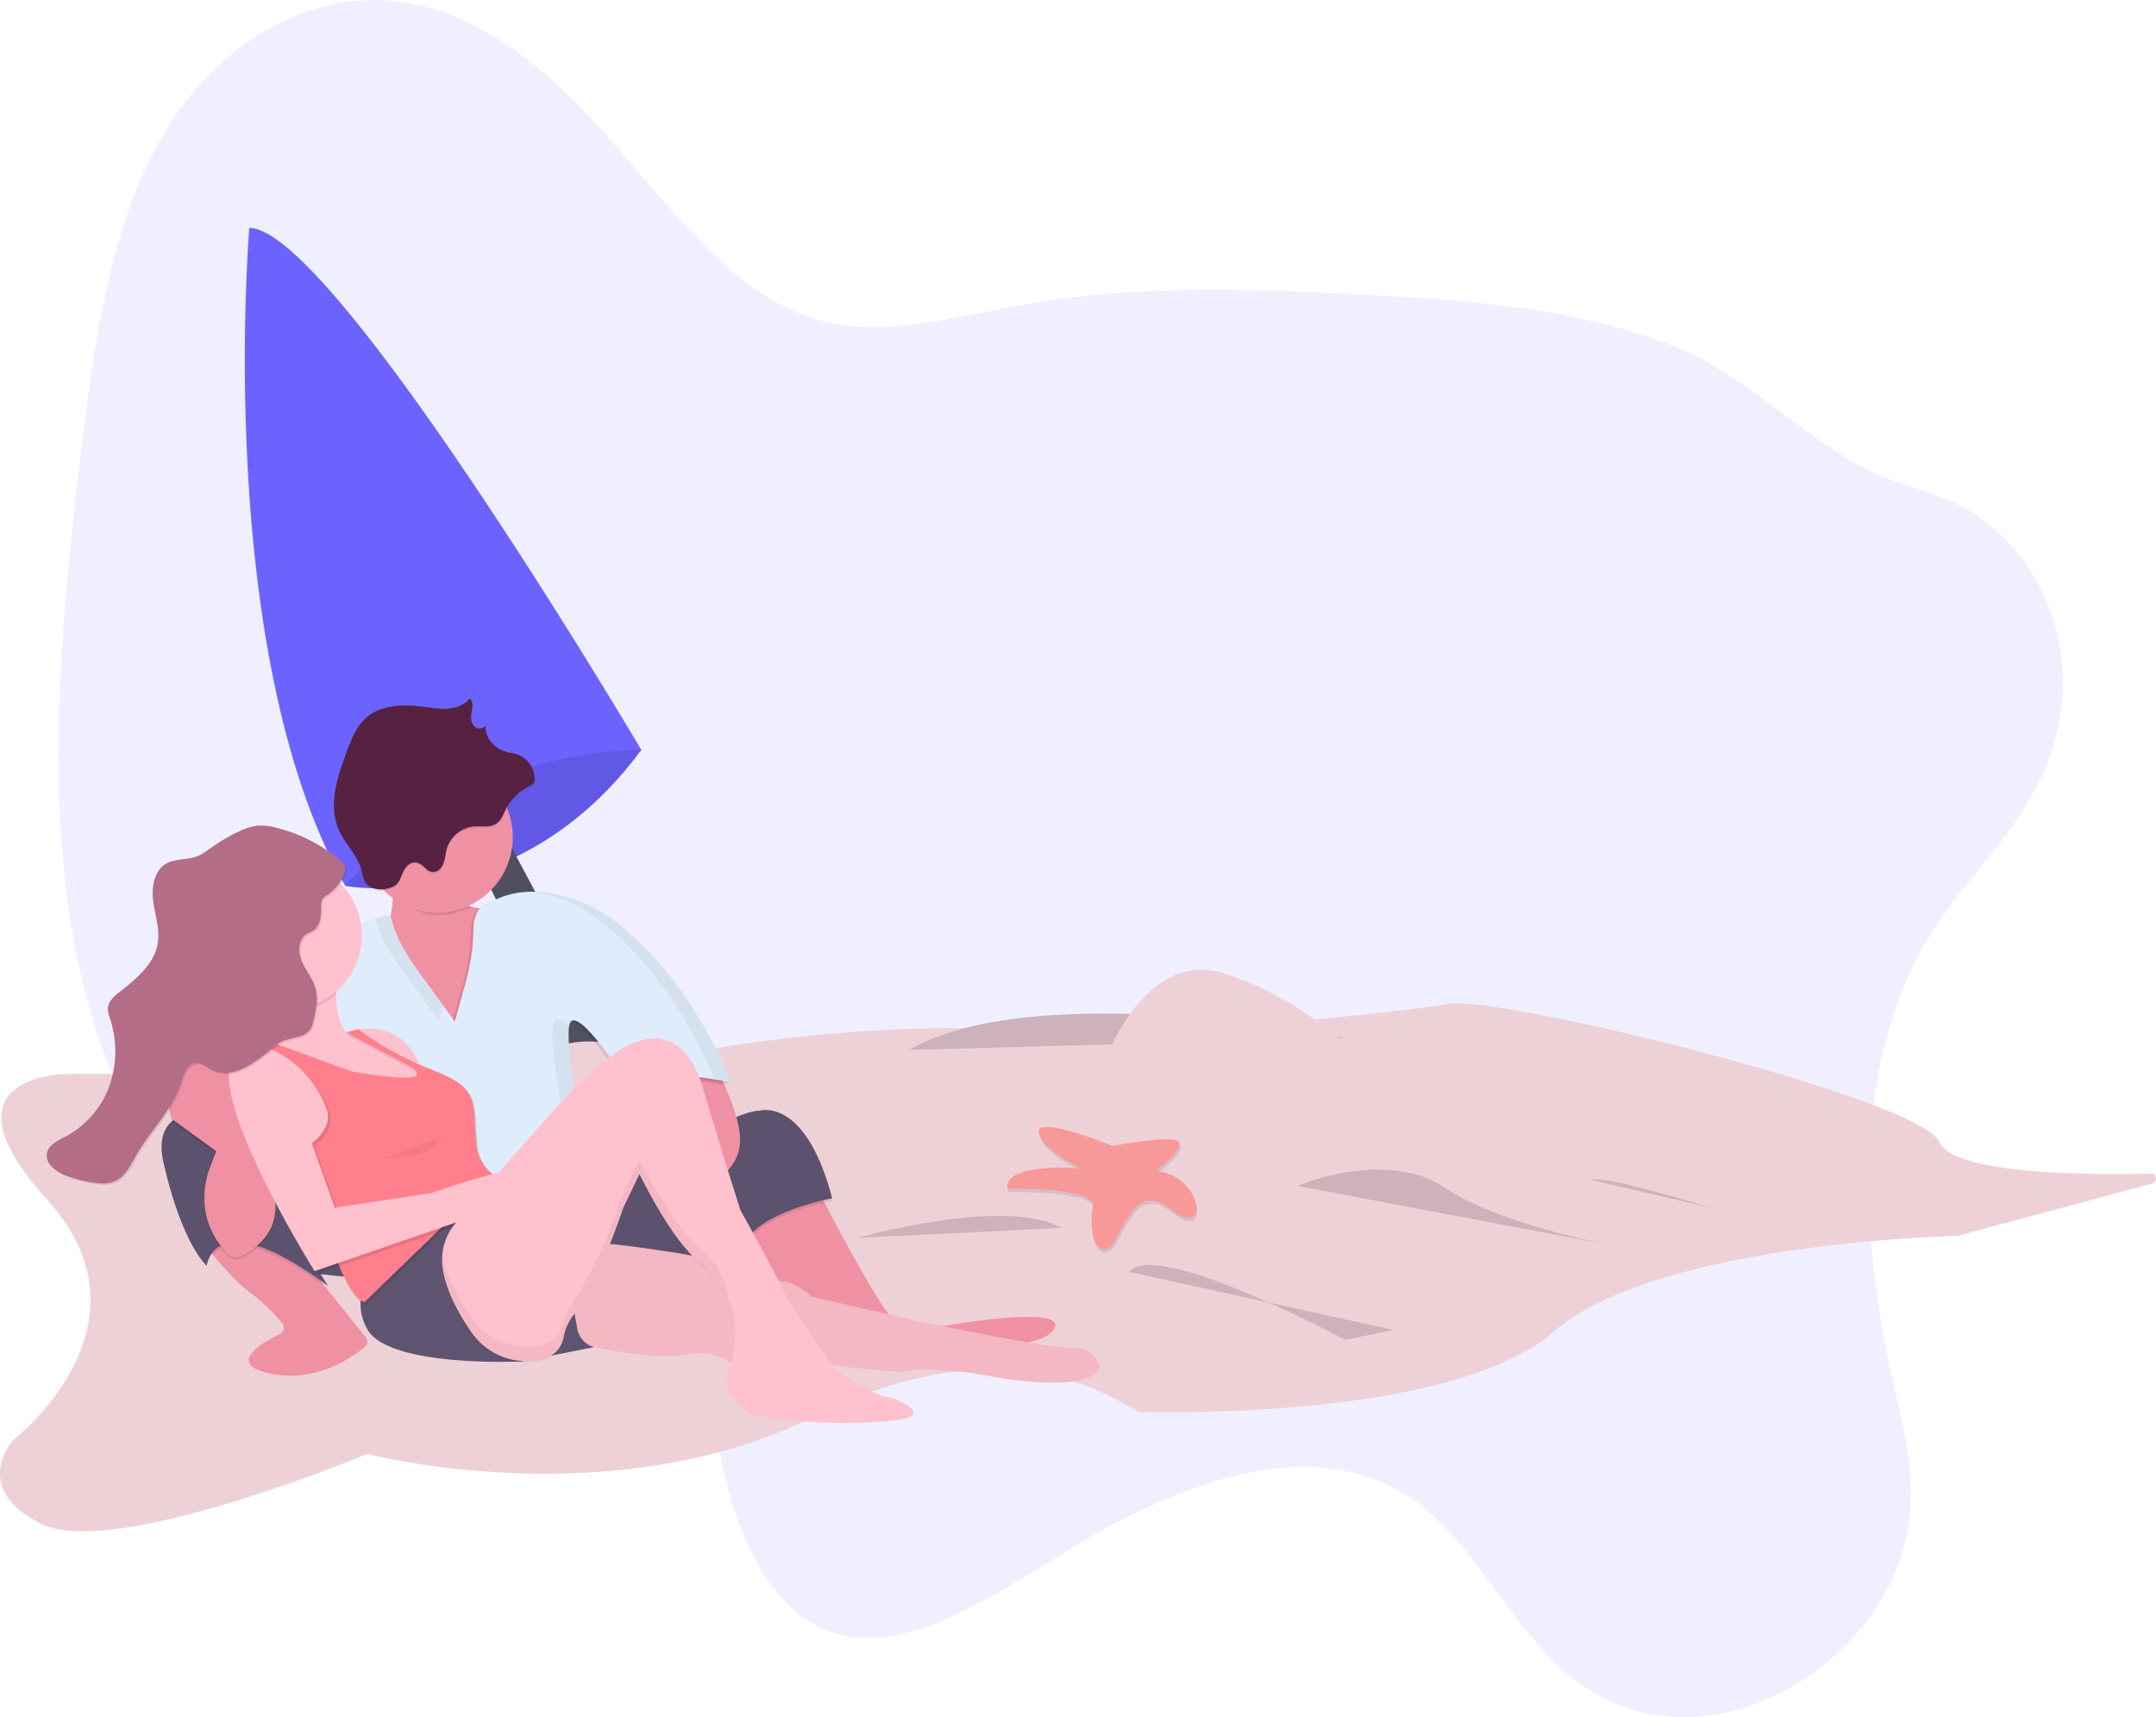 <svg xmlns="http://www.w3.org/2000/svg" xmlns:xlink="http://www.w3.org/1999/xlink" id="a6d9bb13-e5f6-4c21-aa2f-63a2e4a08357" data-name="Layer 1" width="1077.988" height="858.576" viewBox="0 0 1077.988 858.576" class="injected-svg gridItem__media"><defs><linearGradient id="a3072216-105c-45a4-9275-075801c67428-2514" x1="303.233" y1="380.437" x2="303.233" y2="379.066" gradientUnits="userSpaceOnUse"><stop offset="0" stop-color="gray" stop-opacity="0.25"></stop><stop offset="0.535" stop-color="gray" stop-opacity="0.12"></stop><stop offset="1" stop-color="gray" stop-opacity="0.1"></stop></linearGradient><linearGradient id="befed860-b9c8-44f5-94de-299c2a82c033-2515" x1="303.233" y1="379.748" x2="303.233" y2="378.377" xlink:href="#a3072216-105c-45a4-9275-075801c67428-2514"></linearGradient><linearGradient id="a60fe5fe-a301-4ace-9170-4c1f953493ad-2516" x1="355.14" y1="565.285" x2="355.14" y2="531.196" xlink:href="#a3072216-105c-45a4-9275-075801c67428-2514"></linearGradient><linearGradient id="f2c8c104-c6d4-4b69-b7f1-f42200d68d9c-2517" x1="266.102" y1="444.083" x2="266.102" y2="444.083" xlink:href="#a3072216-105c-45a4-9275-075801c67428-2514"></linearGradient><linearGradient id="a3072216-105c-45a4-9275-075801c67428-2514" x1="303.233" y1="380.437" x2="303.233" y2="379.066" gradientUnits="userSpaceOnUse"><stop offset="0" stop-color="gray" stop-opacity="0.25"></stop><stop offset="0.535" stop-color="gray" stop-opacity="0.12"></stop><stop offset="1" stop-color="gray" stop-opacity="0.1"></stop></linearGradient><linearGradient id="befed860-b9c8-44f5-94de-299c2a82c033-2515" x1="303.233" y1="379.748" x2="303.233" y2="378.377" xlink:href="#a3072216-105c-45a4-9275-075801c67428-2514"></linearGradient><linearGradient id="a60fe5fe-a301-4ace-9170-4c1f953493ad-2516" x1="355.14" y1="565.285" x2="355.14" y2="531.196" xlink:href="#a3072216-105c-45a4-9275-075801c67428-2514"></linearGradient><linearGradient id="f2c8c104-c6d4-4b69-b7f1-f42200d68d9c-2517" x1="266.102" y1="444.083" x2="266.102" y2="444.083" xlink:href="#a3072216-105c-45a4-9275-075801c67428-2514"></linearGradient><linearGradient id="a3072216-105c-45a4-9275-075801c67428-2514" x1="303.233" y1="380.437" x2="303.233" y2="379.066" gradientUnits="userSpaceOnUse"><stop offset="0" stop-color="gray" stop-opacity="0.25"></stop><stop offset="0.535" stop-color="gray" stop-opacity="0.12"></stop><stop offset="1" stop-color="gray" stop-opacity="0.1"></stop></linearGradient><linearGradient id="befed860-b9c8-44f5-94de-299c2a82c033-2515" x1="303.233" y1="379.748" x2="303.233" y2="378.377" xlink:href="#a3072216-105c-45a4-9275-075801c67428-2514"></linearGradient><linearGradient id="a60fe5fe-a301-4ace-9170-4c1f953493ad-2516" x1="355.14" y1="565.285" x2="355.14" y2="531.196" xlink:href="#a3072216-105c-45a4-9275-075801c67428-2514"></linearGradient><linearGradient id="f2c8c104-c6d4-4b69-b7f1-f42200d68d9c-2517" x1="266.102" y1="444.083" x2="266.102" y2="444.083" xlink:href="#a3072216-105c-45a4-9275-075801c67428-2514"></linearGradient></defs><title>Beach</title><path d="M1024.801,490.288c-39.202,65.337-32.981,153.701-16.866,223.227,5.396,23.278,11.638,47.846,6.509,74.027-6.271,32.016-28.111,57.352-50.091,71.941-40.067,26.595-85.477,26.391-118.225-.531-28.3-23.266-46.646-64.191-75.562-86.185-48.39-36.808-115.551-13.372-174.082,22.236-41.41,25.192-87.023,57.034-124.819,39.755-26.595-12.158-42.872-47.158-50.225-85.363-3.55-18.446-5.59-38.613-14.051-52.603-5.03-8.317-12.017-13.84-19.266-18.345-66.191-41.137-156.765-5.042-220.522-51.745-43.059-31.542-67.006-97.434-74.322-168.112s.193-146.483,9.385-221.138c6.532-53.054,15.214-109.886,42.379-153.302,28.736-45.928,73.464-66.806,112.096-62.998S329.062,50.185,357.662,81.08c35.743,38.612,67.81,88.082,114.495,100.128,31.793,8.204,66.74-2.125,100.676-8.139,56.735-10.054,112.534-8.006,167.936-5.127,53.038,2.756,106.394,6.349,155.63,25.267,34.843,13.388,61.378,41.787,93.831,60.074,21.155,11.92,45.152,13.185,64.808,29.181,24.213,19.705,44.939,56.365,34.632,103.121C1079.871,430.038,1045.607,455.61,1024.801,490.288Z" transform="translate(-61.006 -20.712)" fill="#6C63FF" opacity="0.1"></path><path d="M233.661,463.673s86,16,148-68c0,0-52-51-88-40s-60,76-60,76Z" transform="translate(-61.006 -20.712)" fill="#6C63FF"></path><path d="M233.661,463.673s86,16,148-68c0,0-52-51-88-40s-60,76-60,76Z" transform="translate(-61.006 -20.712)" opacity="0.1"></path><polygon points="211.655 374.961 299.655 555.961 320.655 544.961 229.655 374.961 211.655 374.961" fill="#504F60"></polygon><path d="M381.661,395.673a194.98,194.98,0,0,0-47.22,6.29,204.353,204.353,0,0,0-59.92,26.7c-26.61,17.33-40.86,35.01-40.86,35.01-63.45-111.52-49.26-312.7-48.07-328.07v-.01c.02-.24.03-.44.04-.58.02-.23.03-.34.03-.34C227.661,134.673,381.661,395.673,381.661,395.673Z" transform="translate(-61.006 -20.712)" fill="#6C63FF"></path><path d="M1137.131,612.463l-97.47,26.21s-150,3-202,48-203,40-207,40-60-49-162,2-224,19-224,19-127,53-163,35-14-42-14-42,74-57,17-120,10-63,10-63h192.79a95.771,95.771,0,0,0,45.21-10.87c15.06-8.05,32.78-5.48,44.64-2.09a71.384,71.384,0,0,0,31.54,1.7c96.77-16.41,158.52-11.71,184.18-8.13a142.992,142.992,0,0,0,32.23.79c32.7-2.85,100.56-8.9,137.41-13.28,10.14-1.2,17.93-2.27,22-3.12,11.4-2.38,65.22,8.11,119.66,22.14,60.16,15.49,121.09,35.31,126.34,46.86,7.24,15.92,71.05,16.65,105.76,15.84A2.519,2.519,0,0,1,1137.131,612.463Z" transform="translate(-61.006 -20.712)" fill="#EED1D7"></path><path d="M757.661,685.673l-24,5s-95-51-108-34" transform="translate(-61.006 -20.712)" fill="#CCB2BB"></path><path d="M733.661,539.673s-154-31-218,6" transform="translate(-61.006 -20.712)" fill="#CCB2BB"></path><path d="M617.791,595.38s-38.502-15.738-36.816-6.745,21.359,17.986,21.359,17.986-38.783-3.372-37.097,10.117c0,0,44.404-1.124,42.718,8.993s0,23.607,7.307,20.797,11.804-35.411,31.476-19.673,16.862-16.3-7.307-19.111c0,0,12.928-9.555,11.804-14.052S617.791,595.38,617.791,595.38Z" transform="translate(-61.006 -20.712)" opacity="0.1"></path><path d="M617.229,593.694s-38.502-15.738-36.816-6.745,21.359,17.986,21.359,17.986-38.783-3.372-37.097,10.117c0,0,44.404-1.124,42.718,8.993s0,23.607,7.307,20.797,11.804-35.411,31.476-19.673,16.862-16.3-7.307-19.111c0,0,12.928-9.555,11.804-14.052S617.229,593.694,617.229,593.694Z" transform="translate(-61.006 -20.712)" fill="#F89898"></path><path d="M916.661,624.673s-55-17-60-14" transform="translate(-61.006 -20.712)" fill="#CCB2BB"></path><path d="M489.661,639.673s74-21,102-5" transform="translate(-61.006 -20.712)" fill="#CCB2BB"></path><path d="M612.161,554.173s20-59,60-47,70,43,70,43l-130,10Z" transform="translate(-61.006 -20.712)" fill="#EED1D7"></path><path d="M177.161,620.173s31,13,83,8,93,26,93,26" transform="translate(-61.006 -20.712)" fill="#CCB2BB"></path><g opacity="0.05"><path d="M303.066,380.437a2.355,2.355,0,0,0,.327-1.371A8.565,8.565,0,0,0,303.066,380.437Z" transform="translate(-61.006 -20.712)" fill="url(&quot;#a3072216-105c-45a4-9275-075801c67428-2514&quot;)"></path></g><g opacity="0.05"><path d="M303.066,379.748a2.354,2.354,0,0,0,.327-1.371A8.567,8.567,0,0,0,303.066,379.748Z" transform="translate(-61.006 -20.712)" fill="url(&quot;#befed860-b9c8-44f5-94de-299c2a82c033-2515&quot;)"></path></g><g opacity="0.05"><path d="M362.172,552.515c-2.168.928-7.33,5.792-14.028,12.77-2.127-14.006-3.505-26.638-2.613-31.891a4.728,4.728,0,0,1,.791-2.193c4.019-.275,12.183,9.775,18.705,18.859C363.22,551.508,362.172,552.515,362.172,552.515Z" transform="translate(-61.006 -20.712)" fill="url(&quot;#a60fe5fe-a301-4ace-9170-4c1f953493ad-2516&quot;)"></path></g><g opacity="0.05"><polygon points="266.102 444.083 266.102 444.083 266.102 444.083 266.102 444.083" fill="url(&quot;#f2c8c104-c6d4-4b69-b7f1-f42200d68d9c-2517&quot;)"></polygon></g><path d="M469.033,613.82s35.048,69.423,43.81,72.119,14.828-1.348,14.828-1.348,72.793-13.48,59.313,2.022-131.431,6.066-131.431,6.066l-29.656-66.727Z" transform="translate(-61.006 -20.712)" fill="#EF91A3"></path><path d="M368.606,615.168s56.617-37.744,72.119-37.744c0,0,22.916-7.414,36.396,43.81,0,0-46.506,8.088-45.832,30.33l-8.762-18.872-37.744,41.788-45.832-31.004Z" transform="translate(-61.006 -20.712)" opacity="0.1"></path><path d="M368.606,613.82s56.617-37.744,72.119-37.744c0,0,22.916-7.414,36.396,43.81,0,0-46.506,8.088-45.832,30.33l-8.762-18.872-37.744,41.788-45.832-31.004Z" transform="translate(-61.006 -20.712)" fill="#5D526E"></path><path d="M430.614,594.948c-3.37,16.176-20.894,18.872-20.894,18.872L384.782,598.318s-3.518-23.22-6.491-37.374c-1.139-5.439-2.197-9.544-2.945-10.481-2.696-3.37,39.766-2.696,39.766-2.696a167.01,167.01,0,0,1,8.129,15.549C427.864,573.434,432.414,586.307,430.614,594.948Z" transform="translate(-61.006 -20.712)" fill="#EF91A3"></path><path d="M322.773,472.953l-14.154,67.401-34.374-8.762s-31.678-24.938-22.242-40.44c3.087-5.069,4.657-12.442,5.379-20.065,1.476-15.711-.661-32.507-.661-32.507s37.744-10.11,30.33,17.524c-3.047,11.35,2.433,16.217,9.948,18.016C307.79,476.7,322.773,472.953,322.773,472.953Z" transform="translate(-61.006 -20.712)" fill="#EF91A3"></path><path d="M296.999,474.119a37.514,37.514,0,0,1-17.362,4.226c-8.324,0-16.338-5.21-22.579-9.773a153.963,153.963,0,0,0-.337-29.993s37.744-10.11,30.33,17.524C284.004,467.453,289.484,472.319,296.999,474.119Z" transform="translate(-61.006 -20.712)" opacity="0.1"></path><circle cx="218.631" cy="418.541" r="37.744" fill="#EF91A3"></circle><path d="M276.815,517.989l10.236,14.277,5.824-21.114a105.063,105.063,0,0,0,3.531-25.884,17.777,17.777,0,0,1,3.45-10.293c10.503-5.729,18.301-8.753,31.538-7.394a71.176,71.176,0,0,1,35.983,14.582c39.343,30.216,57.844,80.433,57.844,80.433s-53.92-10.784-51.224,1.348c0,0-23.59-37.744-28.982-31.678s11.458,86.273,11.458,86.273l-110.537,8.088L216.954,549.79l1.348-57.291s28.645-13.143,34.711-13.143c2.123,0,1.799-.739,2.696,2.696C259.167,495.29,268.842,506.869,276.815,517.989Z" transform="translate(-61.006 -20.712)" opacity="0.1"></path><path d="M423.241,563.317c-9.375-1.692-35.931-6.012-44.949-2.373-1.139-5.439-2.197-9.544-2.945-10.481-2.696-3.37,39.766-2.696,39.766-2.696A167.01,167.01,0,0,1,423.241,563.317Z" transform="translate(-61.006 -20.712)" opacity="0.1"></path><path d="M278.163,517.315l10.236,14.277,5.824-21.114a105.063,105.063,0,0,0,3.531-25.884,17.777,17.777,0,0,1,3.45-10.293c10.503-5.729,18.301-8.753,31.538-7.394a71.176,71.176,0,0,1,35.983,14.582c39.343,30.216,57.844,80.433,57.844,80.433s-53.92-10.784-51.224,1.348c0,0-23.59-37.744-28.982-31.678s11.458,86.273,11.458,86.273l-110.537,8.088-28.982-76.837,1.348-57.291s28.645-13.143,34.711-13.143c2.123,0,1.799-.739,2.696,2.696C260.515,494.616,270.19,506.195,278.163,517.315Z" transform="translate(-61.006 -20.712)" fill="#DFECFB"></path><path d="M253.432,465.917c-3.788.675-8.199-.603-10.046-3.978a21.914,21.914,0,0,1-1.541-5.24c-1.957-7.678-8.359-13.412-11.512-20.681-5.311-12.245-.648-26.294,4.026-38.797,2.297-6.143,4.765-12.543,9.667-16.901,7.533-6.696,18.766-6.856,28.759-5.538,4.049.534,8.119,1.251,12.19.928s8.24-1.832,10.816-5.001c2.17,1.408,1.367,4.666.924,7.214-.436,2.515-.076,5.46,1.953,7.009s5.815.273,5.645-2.274c-1.825,5.398,2.204,11.366,7.392,13.722a20.626,20.626,0,0,0,5.406,1.561,13,13,0,0,1,11.151,13.057l-.001.058a3.517,3.517,0,0,1-.454,2.015,3.769,3.769,0,0,1-1.602,1.064,25.709,25.709,0,0,0-12.153,11.598c-1.396,2.73-2.448,5.893-5.024,7.557-3.166,2.046-7.308,1.027-11.066,1.317a15.706,15.706,0,0,0-13.557,11.133c-.873,3.122-.757,6.522-2.71,9.297a5.304,5.304,0,0,1-3.688,2.325c-2.923.317-4.267-2.305-6.364-3.658-4.93-3.18-8.075,1.018-9.632,4.979C260.302,463.036,259.108,464.905,253.432,465.917Z" transform="translate(-61.006 -20.712)" opacity="0.1"></path><path d="M253.432,465.243c-3.788.675-8.199-.603-10.046-3.978a21.914,21.914,0,0,1-1.541-5.24c-1.957-7.678-8.359-13.412-11.512-20.681-5.311-12.245-.648-26.294,4.026-38.797,2.297-6.143,4.765-12.543,9.667-16.901,7.533-6.696,18.766-6.856,28.759-5.538,4.049.534,8.119,1.251,12.19.928s8.24-1.832,10.816-5.001c2.17,1.408,1.367,4.666.924,7.214-.436,2.515-.076,5.46,1.953,7.009s5.815.273,5.645-2.274c-1.825,5.398,2.204,11.366,7.392,13.722a20.627,20.627,0,0,0,5.406,1.561,13,13,0,0,1,11.151,13.057l-.001.058a3.517,3.517,0,0,1-.454,2.015,3.769,3.769,0,0,1-1.602,1.064,25.709,25.709,0,0,0-12.153,11.598c-1.396,2.73-2.448,5.893-5.024,7.557-3.166,2.046-7.308,1.027-11.066,1.317a15.706,15.706,0,0,0-13.557,11.133c-.873,3.122-.757,6.522-2.71,9.297a5.304,5.304,0,0,1-3.688,2.325c-2.923.317-4.267-2.305-6.364-3.658-4.93-3.18-8.075,1.018-9.632,4.979C260.302,462.362,259.108,464.231,253.432,465.243Z" transform="translate(-61.006 -20.712)" fill="#572142"></path><g opacity="0.05"><path d="M360.638,480.815c36.389,27.947,54.946,72.999,57.528,79.608,5.024.823,8.404,1.499,8.404,1.499S408.069,511.704,368.726,481.489A71.176,71.176,0,0,0,332.743,466.907c-1.836-.188-3.56-.284-5.208-.309A71.548,71.548,0,0,1,360.638,480.815Z" transform="translate(-61.006 -20.712)"></path><path d="M248.97,480.704c3.457,13.238,13.133,24.817,21.105,35.937l10.236,14.277,2.113-7.66-4.261-5.943c-7.973-11.12-17.648-22.698-21.105-35.937-.897-3.435-.573-2.696-2.696-2.696a22.381,22.381,0,0,0-5.591,1.256C248.831,480.169,248.895,480.417,248.97,480.704Z" transform="translate(-61.006 -20.712)"></path><path d="M371.758,557.742c2.19,3.292,3.588,5.528,3.588,5.528-1.176-5.293,8.424-6.224,19.62-5.592C386.182,556.745,377.062,556.344,371.758,557.742Z" transform="translate(-61.006 -20.712)"></path><path d="M345.572,533.764c-3.187-2.998-5.874-4.446-7.296-2.847-5.392,6.066,11.458,86.273,11.458,86.273L246.82,624.72l.465,1.232,110.537-8.088S343.151,548.029,345.572,533.764Z" transform="translate(-61.006 -20.712)"></path></g><path d="M243.436,694.222c-6.45,5.338-24.763,18.131-47.376,13.285-22.539-4.833-3.633-15.637,5.008-19.849a3.378,3.378,0,0,0,1.153-5.163,93.897,93.897,0,0,0-16.945-16.102c-5.493-4.044-12.105-11.323-17.861-18.313v-.007c-3.026-3.66-5.803-7.232-8.068-10.231a3.385,3.385,0,0,1,3.592-5.304l44.188,11.997a3.366,3.366,0,0,1,1.752,1.153l14.525,18.151L243.928,689.491A3.387,3.387,0,0,1,243.436,694.222Z" transform="translate(-61.006 -20.712)" fill="#EF91A3"></path><path d="M223.405,663.838c-36.875-26.893-50.793-22.087-55.99-15.765-3.026-3.66-5.803-7.232-8.068-10.231a3.385,3.385,0,0,1,3.592-5.304l44.188,11.997a3.366,3.366,0,0,1,1.752,1.153Z" transform="translate(-61.006 -20.712)" opacity="0.1"></path><path d="M192.69,580.794s-59.313-19.546-49.876,21.568,21.568,51.224,21.568,51.224,3.37-32.352,60.661,10.11L204.822,631.344,228.412,601.688Z" transform="translate(-61.006 -20.712)" fill="#5D526E"></path><path d="M178.536,543.723s-5.392,28.308,14.154,62.683c15.495,27.25-2.895,39.674-11.184,43.654a5.843,5.843,0,0,1-6.64-1.114c-5.46-5.402-15.929-19.103-9.81-40.519l4.044-10.784-22.242-16.176s-6.018-22.32-3.346-27.336,24.24-18.496,24.24-18.496Z" transform="translate(-61.006 -20.712)" opacity="0.1"></path><path d="M178.536,542.375s-5.392,28.308,14.154,62.683c15.495,27.25-2.895,39.674-11.184,43.654a5.843,5.843,0,0,1-6.64-1.114c-5.46-5.402-15.929-19.103-9.81-40.519l4.044-10.784-22.242-16.176s-6.018-22.32-3.346-27.336,24.24-18.496,24.24-18.496Z" transform="translate(-61.006 -20.712)" fill="#EF91A3"></path><path d="M227.738,488.455S179.21,516.089,158.99,534.287s-16.176,24.264-16.176,24.264,19.546-36.396,36.396-4.718c0,0,47.18-34.374,59.987-19.546S227.738,488.455,227.738,488.455Z" transform="translate(-61.006 -20.712)" fill="#DFECFB"></path><polygon points="148.534 626.808 188.974 618.72 184.256 639.614 154.95 636.563 148.534 626.808" fill="#5D526E"></polygon><path d="M279.637,558.552l-1.348,14.828-48.528-8.088-14.828-9.436-22.242-8.088a38.71,38.71,0,0,0,1.18-22.539,34.214,34.214,0,0,0-3.876-9.14c-9.436-15.502,39.766-8.762,39.766-8.762a65.068,65.068,0,0,0-.741,10.562c.101,11.263,3.289,27.135,20.962,24.487l14.828,8.762Z" transform="translate(-61.006 -20.712)" fill="#FFC1CD"></path><path d="M231.782,537.657s24.938-10.784,37.07,11.458,17.524,20.894,17.524,20.894L262.113,554.508Z" transform="translate(-61.006 -20.712)" fill="#FFC1CD"></path><path d="M252.677,650.216s-18.872,15.502-8.088,35.048,78.185,16.176,78.185,16.176-42.785-16.076-32.177-70.047C290.597,631.394,260.091,640.106,252.677,650.216Z" transform="translate(-61.006 -20.712)" fill="#5F5470"></path><path d="M342.319,673.133l-6.74,25.612,23.59-4.718s-10.11-21.568-8.762-27.634S342.319,673.133,342.319,673.133Z" transform="translate(-61.006 -20.712)" fill="#5F5470"></path><path d="M361.192,642.128s61.335,6.066,78.185,15.502l12.806,4.044s4.718-1.348,14.828,7.414L519.583,681.221l40.44,8.088s37.07,6.74,39.766,5.392,20.894,10.11,3.37,15.502-53.92-2.696-53.92-2.696-26.96-3.37-33.026-1.348-47.18-4.044-47.18-4.044l-40.44,2.696s-6.74-10.11-24.264-6.74c-12.505,2.405-34.278-1.368-45.723-3.727a11.38,11.38,0,0,1-8.899-9.06l-4.016-21.587Z" transform="translate(-61.006 -20.712)" fill="#FFC1CD"></path><path d="M361.192,642.128s61.335,6.066,78.185,15.502l12.806,4.044s4.718-1.348,14.828,7.414L519.583,681.221l40.44,8.088s37.07,6.74,39.766,5.392,20.894,10.11,3.37,15.502-53.92-2.696-53.92-2.696-26.96-3.37-33.026-1.348-47.18-4.044-47.18-4.044l-40.44,2.696s-6.74-10.11-24.264-6.74c-12.505,2.405-34.278-1.368-45.723-3.727a11.38,11.38,0,0,1-8.899-9.06l-4.016-21.587Z" transform="translate(-61.006 -20.712)" opacity="0.05"></path><path d="M229.019,517.889a37.138,37.138,0,0,1-35.149,7.34,34.214,34.214,0,0,0-3.876-9.14c-9.436-15.502,39.766-8.762,39.766-8.762A65.068,65.068,0,0,0,229.019,517.889Z" transform="translate(-61.006 -20.712)" opacity="0.1"></path><circle cx="143.816" cy="467.743" r="37.07" fill="#FFC1CD"></circle><path d="M189.32,543.049s28.308,15.502,29.656,25.612-4.044,22.242-4.044,22.242,12.806,76.837,28.982,82.229l43.136-41.788,36.396-16.176s-21.568-1.348-23.59-21.568,2.696-26.96-21.568-36.396-37.407-20.557-37.407-20.557l-6.266,1.581,32.215,16.954s18.198,10.784-28.982,2.696l-44.484-16.176Z" transform="translate(-61.006 -20.712)" opacity="0.1"></path><path d="M188.646,541.701s28.308,15.502,29.656,25.612-4.044,22.242-4.044,22.242,12.806,76.837,28.982,82.229l43.136-41.788,36.396-16.176s-21.568-1.348-23.59-21.568,2.696-26.96-21.568-36.396-37.407-20.557-37.407-20.557l-6.266,1.581,32.215,16.954s18.198,10.784-28.982,2.696l-44.484-16.176Z" transform="translate(-61.006 -20.712)" fill="#FF808C"></path><path d="M198.756,547.094s-27.634-10.11-20.894,22.242,41.788,88.295,41.788,88.295l82.229-28.308s25.612-19.546,18.872-21.568-42.462,10.784-42.462,10.784l-48.528,7.414-11.458-32.352s10.784-7.414,7.414-16.85q-.051-.142-.102-.284a52.134,52.134,0,0,0-25.779-28.833Z" transform="translate(-61.006 -20.712)" opacity="0.1"></path><path d="M197.408,545.746s-27.634-10.11-20.894,22.242,41.788,88.295,41.788,88.295L300.531,627.974s25.612-19.546,18.872-21.568-42.462,10.784-42.462,10.784l-48.528,7.414-11.458-32.352s10.784-7.414,7.414-16.85q-.051-.142-.102-.284a52.134,52.134,0,0,0-25.779-28.833Z" transform="translate(-61.006 -20.712)" fill="#FFC1CD"></path><path d="M199.984,435.293a28.439,28.439,0,0,0-9.86-1.032,28.933,28.933,0,0,0-8.973,2.864,85.86,85.86,0,0,0-12.963,7.49c-2.754,1.93-5.452,4.053-8.629,5.154-4.765,1.652-10.278.884-14.668,3.366-6.153,3.478-7.528,11.815-6.619,18.824s3.395,13.994,2.289,20.974c-1.654,10.447-10.714,17.867-19.037,24.393-2.621,2.055-5.434,4.468-5.837,7.774-.252,2.068.507,4.106,1.141,6.09a51.751,51.751,0,0,1-.52,33.345,46.605,46.605,0,0,1-21.767,25.073c-3.826,1.998-8.468,4.039-9.364,8.261-1.138,5.36,4.635,9.512,9.774,11.412a68.029,68.029,0,0,0,12.944,3.381c3.883.614,8.035.854,11.579-.848,4.124-1.981,6.639-6.185,8.818-10.208,8.485-15.661,18.902-23.34,24.392-40.285,1.184-3.655,3.072-8.002,6.896-8.372,2.392-.231,4.554,1.277,6.587,2.558,9.808,6.179,20.11-.745,29.24-7.889,2.112-1.653,3.92-3.727,6.271-5.017,4.996-2.741,12.272-1.957,15.266-6.805a13.468,13.468,0,0,0,1.434-4.094c1.228-5.27,2.453-10.803,1.035-16.025-1.312-4.832-4.735-8.793-6.751-13.376s-2.132-10.846,1.988-13.692c1.235-.853,2.721-1.294,3.937-2.176,3.541-2.568,3.621-7.698,3.601-12.072a6.431,6.431,0,0,1,.539-3.158,7.581,7.581,0,0,1,2.493-2.289,24.535,24.535,0,0,0,8.812-10.883c1.786-4.817-2.788-6.997-6.441-9.704A78.059,78.059,0,0,0,199.984,435.293Z" transform="translate(-61.006 -20.712)" opacity="0.1"></path><path d="M199.31,434.619a28.439,28.439,0,0,0-9.86-1.032,28.933,28.933,0,0,0-8.973,2.864,85.86,85.86,0,0,0-12.963,7.49c-2.754,1.93-5.452,4.053-8.629,5.154-4.765,1.652-10.278.884-14.668,3.366-6.153,3.478-7.528,11.815-6.619,18.824s3.395,13.994,2.289,20.974c-1.654,10.447-10.714,17.867-19.037,24.393-2.621,2.055-5.434,4.468-5.837,7.774-.252,2.068.507,4.106,1.141,6.09a51.751,51.751,0,0,1-.52,33.345,46.605,46.605,0,0,1-21.767,25.073c-3.826,1.998-8.468,4.039-9.364,8.261-1.138,5.36,4.635,9.512,9.774,11.412a68.029,68.029,0,0,0,12.944,3.381c3.883.614,8.035.854,11.579-.848,4.124-1.981,6.639-6.185,8.818-10.208,8.485-15.661,18.901-23.34,24.392-40.285,1.184-3.655,3.072-8.002,6.896-8.372,2.392-.231,4.554,1.277,6.587,2.558,9.808,6.179,20.11-.745,29.24-7.889,2.112-1.653,3.92-3.727,6.271-5.017,4.996-2.741,12.272-1.957,15.266-6.805a13.469,13.469,0,0,0,1.434-4.094c1.228-5.27,2.453-10.803,1.035-16.025-1.312-4.832-4.735-8.793-6.751-13.376s-2.132-10.846,1.988-13.692c1.235-.853,2.721-1.294,3.937-2.176,3.541-2.568,3.621-7.698,3.601-12.072a6.431,6.431,0,0,1,.539-3.158,7.581,7.581,0,0,1,2.493-2.289,24.534,24.534,0,0,0,8.812-10.883c1.786-4.817-2.788-6.997-6.441-9.704A78.059,78.059,0,0,0,199.31,434.619Z" transform="translate(-61.006 -20.712)" fill="#B46D86"></path><path d="M513.18,730.086c-18.299,3.862-71.694,2.224-79.533-4.044-11.997-9.598-9.045-18.124-8.25-19.883h-.175s6.74-16.176,0-28.308c0,0-.674-14.828-14.828-26.286s-29.656-43.81-29.656-43.81l-8.088,16.85s-12.159,36.996-24.77,53.422a26.186,26.186,0,0,0-5.015,11.114c-.836,4.455-3.721,10.07-12.678,11.627l-.465.081a33.416,33.416,0,0,1-33.046-14.026c-6.032-8.685-12.865-20.741-14.411-32.484A28.556,28.556,0,0,1,288.877,632.18l.074-.088c14.518-17.153,64.853-76.156,72.914-79.607,0,0,36.396-35.048,50.55,12.132s18.872,61.335,18.872,61.335,16.924,30.229,21.568,40.44c4.799,10.555,24.763,36.882,26.792,39.544,1.854,1.267,19.694,13.366,25.444,13.366C507.633,719.302,526.363,727.303,513.18,730.086Z" transform="translate(-61.006 -20.712)" fill="#FFC1CD"></path><g opacity="0.05"><path d="M427.98,687.348c.572-5.239.26-11.479-2.758-16.912,0,0-.674-14.828-14.828-26.286S380.738,600.34,380.738,600.34l-8.088,16.85s-12.159,36.996-24.77,53.422a26.186,26.186,0,0,0-5.015,11.114c-.836,4.455-3.721,10.07-12.678,11.627l-.465.081a33.416,33.416,0,0,1-33.046-14.026c-5.966-8.589-12.705-20.474-14.349-32.093a27.986,27.986,0,0,0-.062,7.697c1.545,11.743,8.378,23.798,14.411,32.484a33.416,33.416,0,0,0,33.046,14.026l.465-.081c8.958-1.557,11.842-7.171,12.678-11.627a26.186,26.186,0,0,1,5.015-11.114c12.611-16.426,24.77-53.422,24.77-53.422l8.088-16.85s15.502,32.352,29.656,43.81,14.828,26.286,14.828,26.286A24.081,24.081,0,0,1,427.98,687.348Z" transform="translate(-61.006 -20.712)"></path></g><path d="M252.34,600.003s28.982-.674,26.96-10.11" transform="translate(-61.006 -20.712)" opacity="0.05"></path><path d="M727.661,633.673s45-31,89-20,11,49,11,49Z" transform="translate(-61.006 -20.712)" fill="#EED1D7"></path><path d="M709.661,613.673s44-19,74,1,90,30,90,30" transform="translate(-61.006 -20.712)" fill="#CCB2BB"></path></svg>